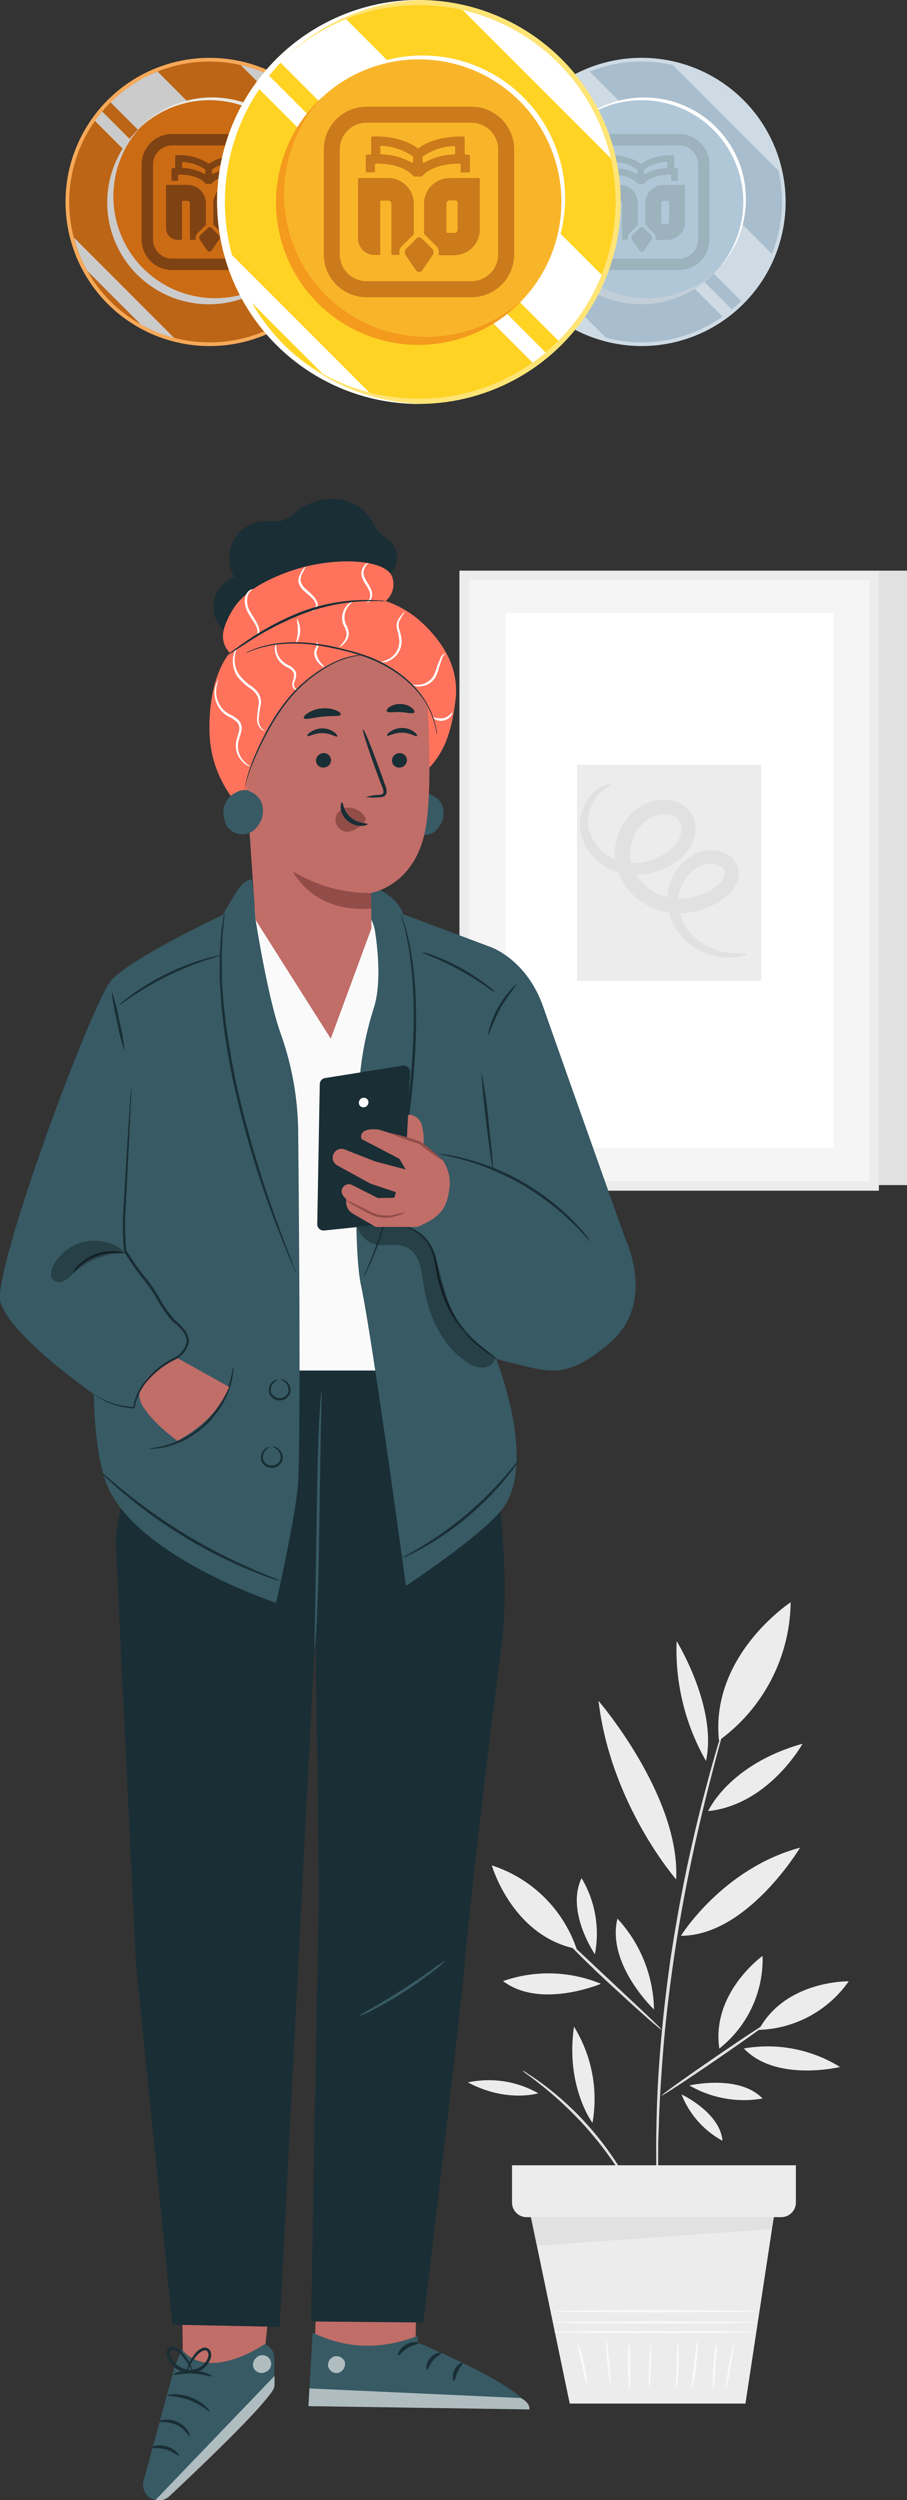 <svg xmlns="http://www.w3.org/2000/svg" viewBox="0 0 208.39 574.03"><rect x="0" y="0" width="208.39" height="574.03" fill="#333333" stroke="none"/><defs><style>.cls-1{isolation:isolate;}.cls-2{fill:#ececec;}.cls-3{fill:#e1e1e1;}.cls-4{fill:#fafafa;}.cls-5{fill:#f5f5f5;}.cls-17,.cls-6{fill:#fff;}.cls-7{fill:#c16d68;}.cls-8{fill:#375a64;}.cls-9{opacity:0.6;}.cls-10{fill:#1a2e35;}.cls-11{opacity:0.3;}.cls-12{fill:#924d49;}.cls-13{fill:#ff735d;}.cls-14,.cls-16{fill:#cedbe5;}.cls-15{fill:#a8bdcd;}.cls-16,.cls-17,.cls-24,.cls-25{mix-blend-mode:soft-light;}.cls-18{fill:#b0c7d8;}.cls-19{fill:#c2ced8;}.cls-19,.cls-20,.cls-27{mix-blend-mode:multiply;}.cls-21{fill:#9cb2bc;}.cls-22{fill:#f6a959;}.cls-23{fill:#bd6516;}.cls-24,.cls-27{fill:#cccbcb;}.cls-25{fill:#e9e8e3;}.cls-26{fill:#cb6b14;}.cls-28{fill:#7f4213;}.cls-29{fill:#ffe476;}.cls-30{fill:#ffd324;}.cls-31{fill:#f9b52a;}.cls-32{fill:#f49a1d;}.cls-33{fill:#cb7b1b;}</style></defs><g class="cls-1"><g id="Capa_2" data-name="Capa 2"><g id="Capa_1-2" data-name="Capa 1"><path class="cls-2" d="M150.26,461.37a31.53,31.53,0,0,0-8.4-20.86C139.32,451,150.26,461.37,150.26,461.37Z"/><path class="cls-2" d="M138.07,455.47a31.6,31.6,0,0,0-22.49-.62C124.17,461.35,138.07,455.47,138.07,455.47Z"/><path class="cls-2" d="M136.68,448.68a24.89,24.89,0,0,0-3.06-17.47C129.94,438.88,136.68,448.68,136.68,448.68Z"/><path class="cls-2" d="M183.83,424.21C166,429,156.45,444.45,156.45,444.45,171.68,444.46,183.83,424.21,183.83,424.21Z"/><path class="cls-2" d="M155.36,431.51c.93-19.21-17.85-41-17.85-41,2.84,23.86,17.85,41,17.85,41"/><path class="cls-2" d="M155.46,376.79a51.41,51.41,0,0,0,6.75,27.52C164.86,392,155.46,376.79,155.46,376.79Z"/><path class="cls-2" d="M162.7,415.83c14-1.51,21.69-15.48,21.69-15.48C167.4,405.11,162.7,415.83,162.7,415.83Z"/><path class="cls-2" d="M193,474.57a31.57,31.57,0,0,0-22.09-4.25C178.33,478.12,193,474.57,193,474.57Z"/><path class="cls-2" d="M156.59,480.87A20.69,20.69,0,0,0,166,491.51C165.43,485,156.59,480.87,156.59,480.87Z"/><path class="cls-2" d="M158.4,478.81a24.94,24.94,0,0,0,16.8,3C169.79,476.17,158.4,478.81,158.4,478.81Z"/><path class="cls-3" d="M151.22,504.67a1.11,1.11,0,0,0,0-.29c0-.22,0-.5,0-.83,0-.79,0-1.87,0-3.22s0-3.11,0-5.1,0-4.24.14-6.74c.12-5,.48-10.93,1-17.52s1.37-13.8,2.47-21.34c2.22-15.09,5.25-28.57,7.69-38.26,1.23-4.85,2.26-8.76,3-11.45.35-1.31.63-2.35.84-3.11.08-.32.15-.59.2-.81a1.17,1.17,0,0,0,0-.28s0,.08-.11.26-.16.48-.26.8c-.24.75-.56,1.78-1,3.07-.83,2.68-1.93,6.57-3.21,11.41a356.8,356.8,0,0,0-7.89,38.28c-1.1,7.56-1.88,14.79-2.42,21.39s-.79,12.55-.85,17.55c-.08,2.5-.06,4.77-.05,6.75s0,3.7.07,5.1.09,2.43.12,3.22l0,.84A.82.82,0,0,0,151.22,504.67Z"/><path class="cls-3" d="M177,464c-.1-.14-5.78,3.58-12.68,8.31S151.9,481,152,481.14s5.78-3.57,12.69-8.31S177.1,464.14,177,464Z"/><path class="cls-3" d="M152,466.05a5.18,5.18,0,0,0-.87-1l-2.53-2.43-8.44-7.92-8.44-7.92c-1-.93-1.86-1.73-2.56-2.4a5,5,0,0,0-1-.82,5.38,5.38,0,0,0,.81,1c.56.62,1.39,1.48,2.43,2.54,2.07,2.12,5,5,8.32,8.06s6.35,5.83,8.57,7.79c1.12,1,2,1.76,2.67,2.29A6.13,6.13,0,0,0,152,466.05Z"/><path class="cls-2" d="M195,454.9s-14.52-.28-20.66,11.15A26.18,26.18,0,0,0,195,454.9Z"/><path class="cls-2" d="M175.21,449.07s-11.82,8.43-9.94,21.27A26.15,26.15,0,0,0,175.21,449.07Z"/><path class="cls-2" d="M113,428.29s4.66,16.25,19.48,19.17A30.45,30.45,0,0,0,113,428.29Z"/><path class="cls-2" d="M181.66,367.88S163.14,380,165.19,399.61A39.83,39.83,0,0,0,181.66,367.88Z"/><path class="cls-3" d="M120,475.34a7.43,7.43,0,0,0,1.21,1c.8.58,1.94,1.44,3.32,2.54a83.32,83.32,0,0,1,10,9.42,84.07,84.07,0,0,1,8.29,11c.95,1.49,1.68,2.72,2.17,3.58a7.64,7.64,0,0,0,.83,1.3,7.25,7.25,0,0,0-.61-1.42c-.43-.89-1.11-2.16-2-3.69a70.65,70.65,0,0,0-18.43-20.53c-1.42-1.05-2.61-1.87-3.46-2.39A7.8,7.8,0,0,0,120,475.34Z"/><path class="cls-2" d="M136.13,487.41a31.61,31.61,0,0,0-4.25-22.09C129.89,479.1,136.13,487.41,136.13,487.41Z"/><path class="cls-2" d="M123.67,480.61a23,23,0,0,0-16.17-2.5C116.44,482.85,123.67,480.61,123.67,480.61Z"/><polygon class="cls-2" points="178.22 506.18 171.27 551.85 130.9 551.85 121.53 506.84 178.22 506.18"/><path class="cls-4" d="M127.18,535.45c0,.13,10.34.24,23.1.24s23.11-.11,23.11-.24-10.35-.24-23.11-.24S127.18,535.32,127.18,535.45Z"/><path class="cls-4" d="M127,533.2c0,.13,10.42.24,23.26.24s23.26-.11,23.26-.24-10.41-.23-23.26-.23S127,533.07,127,533.2Z"/><path class="cls-4" d="M127.1,530.67c0,.13,10.42.23,23.26.23s23.26-.1,23.26-.23-10.41-.24-23.26-.24S127.1,530.54,127.1,530.67Z"/><path class="cls-4" d="M166.64,549.24a72.55,72.55,0,0,0,2-11.58,72.55,72.55,0,0,0-2,11.58Z"/><path class="cls-4" d="M163.89,548.76a45.21,45.21,0,0,0,.5-5.61,42.43,42.43,0,0,0,.26-5.63,28,28,0,0,0-.73,5.6A26.44,26.44,0,0,0,163.89,548.76Z"/><path class="cls-4" d="M158.89,548.76a29.38,29.38,0,0,0,1.05-5.76,28.29,28.29,0,0,0,.3-5.84,51.41,51.41,0,0,0-.77,5.79A46.48,46.48,0,0,0,158.89,548.76Z"/><path class="cls-4" d="M155.37,549a46.62,46.62,0,0,0,.38-11.72,50.48,50.48,0,0,0-.29,5.86A49.92,49.92,0,0,0,155.37,549Z"/><path class="cls-4" d="M149.15,548.76a64.47,64.47,0,0,0,.38-11.11,64.38,64.38,0,0,0-.38,11.11Z"/><path class="cls-4" d="M144.61,549a35.86,35.86,0,0,0,.19-5.74,33.94,33.94,0,0,0-.29-5.74,36,36,0,0,0-.19,5.74A35.24,35.24,0,0,0,144.61,549Z"/><path class="cls-4" d="M140.35,548.39a78,78,0,0,0-1.16-11.95,74.8,74.8,0,0,0,1.16,11.95Z"/><path class="cls-4" d="M134.86,547.79a21.08,21.08,0,0,0-.68-5.1,20,20,0,0,0-1.51-4.92,50.81,50.81,0,0,0,1,5A44.19,44.19,0,0,0,134.86,547.79Z"/><path class="cls-2" d="M182.86,497.14v8.54a3.37,3.37,0,0,1-3.37,3.37H121a3.36,3.36,0,0,1-3.36-3.37v-8.54Z"/><polygon class="cls-3" points="177.79 509.05 177.3 511.77 123.36 515.61 121.99 509.05 177.79 509.05"/><rect class="cls-3" x="201.83" y="131.02" width="6.56" height="141.07"/><rect class="cls-5" x="106.65" y="132.11" width="94.18" height="140.17" rx="0.09"/><path class="cls-2" d="M201.83,273.38H105.66a.1.1,0,0,1-.1-.1V131.12a.1.1,0,0,1,.1-.1h96.17a.1.1,0,0,1,.1.1V273.28A.1.1,0,0,1,201.83,273.38Zm-94-2.18h91.81a.1.1,0,0,0,.09-.1V133.3a.1.1,0,0,0-.09-.1H107.84a.1.1,0,0,0-.09.1V271.1A.1.1,0,0,0,107.84,271.2Z"/><rect class="cls-6" x="116.14" y="140.76" width="75.38" height="122.79" rx="0.09"/><rect class="cls-2" x="132.58" y="175.57" width="42.32" height="49.61" rx="0.06"/><path class="cls-3" d="M171.56,219.11c.05.16-2,1.07-6,.6a14.51,14.51,0,0,1-6.76-2.7,13.73,13.73,0,0,1-5.25-8.25,11.86,11.86,0,0,1,4-11.28,10.47,10.47,0,0,1,3-1.79,8.2,8.2,0,0,1,3.81-.44,6.73,6.73,0,0,1,3.81,1.67,5,5,0,0,1,1.5,4.43,7.26,7.26,0,0,1-2.09,3.81,13.88,13.88,0,0,1-3.19,2.35,17.61,17.61,0,0,1-7.61,2.17,15.1,15.1,0,0,1-8.1-1.85,14.71,14.71,0,0,1-6-6.18,12.64,12.64,0,0,1-1.07-8.66,12.92,12.92,0,0,1,4.56-7.14,11.34,11.34,0,0,1,3.83-1.93,9.51,9.51,0,0,1,4.31-.13,7.09,7.09,0,0,1,3.91,2.2,6.47,6.47,0,0,1,1.53,4.18,7.89,7.89,0,0,1-1,4,10.45,10.45,0,0,1-2.41,2.9,16.33,16.33,0,0,1-6,3.19,15.27,15.27,0,0,1-6.3.49,12.87,12.87,0,0,1-5.49-2.11,11.87,11.87,0,0,1-5.25-8.3,10.07,10.07,0,0,1,1.94-7.12,8.44,8.44,0,0,1,3.6-2.87c1-.38,1.55-.36,1.57-.27s-.44.35-1.24.89a9.24,9.24,0,0,0-2.8,3,8.87,8.87,0,0,0-1.14,6.08,10,10,0,0,0,4.66,6.53,11.5,11.5,0,0,0,9.62.92,13.65,13.65,0,0,0,4.81-2.72,6,6,0,0,0,2.25-4.51,3.24,3.24,0,0,0-2.9-3.2,6.07,6.07,0,0,0-2.77.13,7.87,7.87,0,0,0-2.61,1.36,9.56,9.56,0,0,0-3.29,5.25,9.17,9.17,0,0,0,.81,6.29,11.28,11.28,0,0,0,4.55,4.73,11.8,11.8,0,0,0,6.27,1.46,14.34,14.34,0,0,0,6.16-1.68,10.69,10.69,0,0,0,2.46-1.74,4.09,4.09,0,0,0,1.24-2,1.77,1.77,0,0,0-.5-1.64,3.66,3.66,0,0,0-2-.89,5.09,5.09,0,0,0-2.4.2,7.6,7.6,0,0,0-2.23,1.23,9.21,9.21,0,0,0-2.92,4,9.33,9.33,0,0,0-.49,4.62,11.9,11.9,0,0,0,4,7.14,14.19,14.19,0,0,0,5.8,2.89C169.38,219.22,171.53,218.8,171.56,219.11Z"/><polygon class="cls-7" points="72.34 537.24 72.86 524.09 95.78 523.22 95.43 539.32 87.09 544.35 72.34 537.24"/><path class="cls-8" d="M95.93,536.32v1.51s25.45,10.51,25.67,15.36l-50.72-.75.94-16.87C79.3,539.17,87.18,539.68,95.93,536.32Z"/><g class="cls-9"><path class="cls-6" d="M76.86,541a2.07,2.07,0,0,0-1.46,2.35,2,2,0,0,0,2.31,1.47,2.19,2.19,0,0,0,1.54-2.49,2.09,2.09,0,0,0-2.58-1.27"/></g><g class="cls-9"><path class="cls-6" d="M70.87,552.44l.22-4.06,48.54,2.2s2.24,1,2,2.61Z"/></g><path class="cls-10" d="M96.09,538c0,.24-1.25.34-2.48,1.12s-1.89,1.81-2.12,1.7.16-1.52,1.67-2.44S96.15,537.75,96.09,538Z"/><path class="cls-10" d="M101.38,540.25c.06.25-1,.65-1.88,1.69s-1.12,2.14-1.36,2.12-.39-1.42.7-2.68S101.38,540,101.38,540.25Z"/><path class="cls-10" d="M104.31,546.67c-.23.05-.55-1.2.1-2.54s1.83-1.87,1.93-1.67-.63.93-1.15,2S104.56,546.65,104.31,546.67Z"/><polygon class="cls-7" points="41.69 507.88 42.05 547.24 60.19 545.93 64.18 507.58 41.69 507.88"/><path class="cls-8" d="M60.81,538.2s-12.75,8.86-19,1.23l-1.61,3.71L33,569.54a3.51,3.51,0,0,0,2.05,4.23,3.55,3.55,0,0,0,3.72-.7c5.24-4.87,24.44-22.92,24.25-25.36L63,541.23a3.31,3.31,0,0,0-2.16-3Z"/><g class="cls-9"><path class="cls-6" d="M35.72,574l27.35-28.49v1.41c.14,1.54-.54,2.14-1.29,3.13-2.21,2.92-8.33,9.44-22.86,23.08a3.56,3.56,0,0,1-3.19.87Z"/></g><g class="cls-9"><path class="cls-6" d="M59,541.25a2,2,0,0,0-.58,2.7,2.06,2.06,0,0,0,2.74.59,2,2,0,1,0-2.32-3.17"/></g><path class="cls-10" d="M43.59,559.37c-.19.09-1-1.66-3-2.6s-3.91-.54-4-.75.41-.34,1.21-.45a5.59,5.59,0,0,1,3.07.54,5.41,5.41,0,0,1,2.3,2C43.62,558.85,43.68,559.34,43.59,559.37Z"/><path class="cls-10" d="M41.14,563.84c-.17.14-1.26-.94-3-1.44s-3.29-.22-3.35-.43,1.56-.88,3.57-.27S41.32,563.75,41.14,563.84Z"/><path class="cls-10" d="M48.15,553.65c-.16.15-1.84-1.53-4.53-2.54s-5.08-.94-5.08-1.16,2.49-.64,5.36.48S48.32,553.55,48.15,553.65Z"/><path class="cls-10" d="M48.74,545.61c-.09.2-2-.57-4.45-.66s-4.42.48-4.49.27,1.88-1.13,4.52-1S48.85,545.46,48.74,545.61Z"/><path class="cls-10" d="M42.89,544.88a2.6,2.6,0,0,1,.19-1.25,8.57,8.57,0,0,1,1.63-3.08,4,4,0,0,1,2-1.52,1.45,1.45,0,0,1,1.51.58,2.17,2.17,0,0,1,.25,1.58,4.94,4.94,0,0,1-5.12,3.63,5.7,5.7,0,0,1-5-3.89,1.9,1.9,0,0,1,.21-1.61,1.41,1.41,0,0,1,1.56-.44,4.88,4.88,0,0,1,2,1.52,9.77,9.77,0,0,1,1.82,3,2.76,2.76,0,0,1,.3,1.23,15.06,15.06,0,0,0-2.51-3.85A4.64,4.64,0,0,0,40,539.46a.76.76,0,0,0-.85.24,1.32,1.32,0,0,0-.08,1.07,5.12,5.12,0,0,0,4.39,3.32,4.3,4.3,0,0,0,4.39-3,1.58,1.58,0,0,0-.13-1.11.77.77,0,0,0-.83-.33,3.62,3.62,0,0,0-1.74,1.26A12.65,12.65,0,0,0,42.89,544.88Z"/><path class="cls-10" d="M102,307.26l.4,4.33,10.58,19s4.74,28.53,2.23,47.54c-3.12,23.58-7.14,57.72-8.56,74.06-.84,9.67-9.38,81.05-9.38,81.05L71.47,533s1.36-77.65,1.7-92.25c.26-11.45-.66-60.82-.66-60.82l-1.1-65.56,32.5-8.18"/><path class="cls-10" d="M64.25,534.24l8.18-159,4.83-61.34-36.47-9.65-1.31,7.58s-13.32,32.86-12.87,42.51c1.26,27,4.62,96.33,4.62,96.33l8.38,83.07Z"/><path class="cls-8" d="M73.87,319.28a2.16,2.16,0,0,0-.1.6l-.15,1.73c-.12,1.51-.25,3.69-.36,6.39-.24,5.39-.4,12.84-.52,21.07s-.25,15.59-.33,21.07c-.06,2.62-.12,4.78-.15,6.39,0,.69,0,1.26,0,1.73a2.4,2.4,0,0,0,0,.61s.06-.2.1-.6.09-1,.16-1.73c.11-1.5.24-3.69.35-6.38.24-5.39.4-12.85.52-21.08s.25-15.58.33-21.07c.07-2.62.12-4.78.16-6.38,0-.7,0-1.27,0-1.74A2.4,2.4,0,0,0,73.87,319.28Z"/><path class="cls-8" d="M32.2,334.13a3,3,0,0,0,1,.38,10.52,10.52,0,0,0,1.18.3,12.11,12.11,0,0,0,1.58.26,19.63,19.63,0,0,0,4.19.08,24,24,0,0,0,5-1,23.76,23.76,0,0,0,4.64-2.2,19.86,19.86,0,0,0,3.3-2.58,13,13,0,0,0,1.11-1.17,7.28,7.28,0,0,0,.75-.94c.39-.54.59-.85.55-.88s-1,1.11-2.71,2.66a23.16,23.16,0,0,1-3.31,2.41,25.79,25.79,0,0,1-4.54,2.09,25.24,25.24,0,0,1-4.88,1.06,22.64,22.64,0,0,1-4.08.06C33.64,334.44,32.23,334,32.2,334.13Z"/><path class="cls-8" d="M98.84,321.85A7,7,0,0,0,100,324.2a19.2,19.2,0,0,0,4.29,4.65,19,19,0,0,0,5.57,3,7.41,7.41,0,0,0,2.56.55c.08-.2-3.9-1.05-7.73-4.07S99,321.73,98.84,321.85Z"/><path class="cls-8" d="M82.42,462.92a15.75,15.75,0,0,0,3.19-1.42c1.92-1,4.52-2.43,7.29-4.21s5.17-3.54,6.86-4.88a16.23,16.23,0,0,0,2.62-2.31,22.78,22.78,0,0,0-2.89,1.95c-1.75,1.24-4.18,2.93-6.94,4.7s-5.3,3.28-7.16,4.35A22.77,22.77,0,0,0,82.42,462.92Z"/><polygon class="cls-4" points="54.82 208.92 83.95 206.64 95.2 214.75 88.16 281.8 97.48 314.67 45.34 314.67 38.63 254.24 54.82 208.92"/><path class="cls-8" d="M21.56,320.1C14.08,314.84,1.29,304.54.08,298.72c-1.59-7.65,21-68.54,25.5-73.64s25.54-15,25.54-15l1.18-1.91c1.27-2.07,3.18-6.25,5.62-6.25l.34,2.91.45,6.34c.56,3.28,3,18.38,5.8,26.2a69,69,0,0,1,4,22.4c.23,23.62.62,75.11-.12,82C67.4,350.69,63.43,368,63.43,368h0S32,357.65,24.77,341.38c-3.17-7.09-3.21-21.28-3.21-21.28"/><path class="cls-8" d="M143.82,284.81s-14.54-40.85-19-53.62c-3.94-11.21-12.37-13.86-12.37-13.86l-19.85-7.45c-.8-3-4.58-5.61-7.5-6.43l-1.88-.83L81,205.47s4.51,4.1,5.15,8.24c.36,2.33,1.7,11.61-.26,17.71a73.42,73.42,0,0,0-3.46,19.5c-.58,13.65-1.21,36.27.53,44.3,2.55,11.79,10.31,68.9,10.31,68.9s17.83-11.82,22.25-17.8c5.28-7.14,3.47-20.69-1.54-34.45-.48-1.31.24,1.34,0,0a8.71,8.71,0,0,0,1.55.55c10.45,2.4,14,4.92,24.6-4.13S143.82,284.81,143.82,284.81Z"/><path class="cls-10" d="M51,219.23c0,.09-1.42.47-3.69,1.22A70,70,0,0,0,38.67,224a72.27,72.27,0,0,0-8.1,4.64c-2,1.33-3.19,2.22-3.24,2.15s.25-.28.76-.72,1.28-1,2.25-1.75a55.49,55.49,0,0,1,16.87-8.2c1.16-.33,2.11-.57,2.77-.7A3.79,3.79,0,0,1,51,219.23Z"/><path class="cls-10" d="M113.85,227.94a19.78,19.78,0,0,1-2.37-1.57,65.57,65.57,0,0,0-5.81-3.59,66.41,66.41,0,0,0-6.14-3,18.47,18.47,0,0,1-2.6-1.16,11.29,11.29,0,0,1,2.74.79,45.68,45.68,0,0,1,12,6.61A11.83,11.83,0,0,1,113.85,227.94Z"/><path class="cls-10" d="M53.57,313.82a5.28,5.28,0,0,1,0,1.15,7.53,7.53,0,0,1-.18,1.34,13.11,13.11,0,0,1-.41,1.75,16.61,16.61,0,0,1-.73,2.06,21.22,21.22,0,0,1-1.11,2.25,23.74,23.74,0,0,1-3.52,4.53A23.45,23.45,0,0,1,43,330.32a19.79,19.79,0,0,1-2.27,1.06,16.18,16.18,0,0,1-2.07.69,13,13,0,0,1-1.76.37,8.41,8.41,0,0,1-1.35.16,4.25,4.25,0,0,1-1.15,0c0-.12,1.64-.15,4.15-.91a14.16,14.16,0,0,0,2-.74,20.21,20.21,0,0,0,2.2-1.08,23.94,23.94,0,0,0,4.47-3.37,24.71,24.71,0,0,0,3.47-4.39,20.57,20.57,0,0,0,1.12-2.18,14.43,14.43,0,0,0,.78-2C53.37,315.46,53.44,313.8,53.57,313.82Z"/><path class="cls-10" d="M28.62,241.3a44,44,0,0,1-1.76-6.89,46.14,46.14,0,0,1-1.22-7,45.38,45.38,0,0,1,1.76,6.89A46.14,46.14,0,0,1,28.62,241.3Z"/><path class="cls-10" d="M118.85,225.89a61.58,61.58,0,0,0-3.91,5.64,61.09,61.09,0,0,0-2.76,6.29,5.63,5.63,0,0,1,.37-2,21.39,21.39,0,0,1,1.9-4.55,21.79,21.79,0,0,1,2.88-4A5.79,5.79,0,0,1,118.85,225.89Z"/><path class="cls-10" d="M135.63,285.07a9.75,9.75,0,0,1-1.12-1.17c-.34-.39-.76-.86-1.28-1.38s-1.08-1.15-1.76-1.78a61.48,61.48,0,0,0-4.9-4.26A63.23,63.23,0,0,0,120,272a64,64,0,0,0-7.14-3.5,59,59,0,0,0-6.13-2.12c-.89-.28-1.71-.46-2.42-.64s-1.33-.32-1.84-.43a8.64,8.64,0,0,1-1.57-.39,9,9,0,0,1,1.61.18c.52.07,1.15.17,1.87.33s1.55.31,2.45.57a53.16,53.16,0,0,1,6.22,2,54.64,54.64,0,0,1,13.85,8,52,52,0,0,1,4.86,4.39c.67.65,1.21,1.29,1.71,1.84s.9,1,1.22,1.45A8.58,8.58,0,0,1,135.63,285.07Z"/><path class="cls-10" d="M110.67,246.36a110.18,110.18,0,0,1,1.57,11c.71,6.07,1.16,11,1,11s-.85-4.89-1.57-10.95S110.52,246.38,110.67,246.36Z"/><path class="cls-10" d="M114.2,312a8.14,8.14,0,0,1-1.34-.78,37.31,37.31,0,0,1-3.37-2.53,25.94,25.94,0,0,1-4.27-4.58,26.8,26.8,0,0,1-3.52-6.81c-.46-1.29-.84-2.56-1.15-3.81s-.45-2.49-.68-3.62a10.6,10.6,0,0,0-2.47-5.49A11,11,0,0,0,94.06,282a9.51,9.51,0,0,1-1.4-.64,7.64,7.64,0,0,1,1.48.44,10.55,10.55,0,0,1,3.55,2.31,10.84,10.84,0,0,1,2.68,5.65c.25,1.16.42,2.38.71,3.6s.69,2.49,1.14,3.75a26.56,26.56,0,0,0,7.53,11.29c1.31,1.18,2.46,2,3.24,2.64A9.51,9.51,0,0,1,114.2,312Z"/><path class="cls-7" d="M40.6,311.71s-11.6,5-7.82,11.11c2.6,4.22,8,8,8,8,5.42-3.11,9.24-6.37,11.88-12.38Z"/><path class="cls-10" d="M21.56,320.1c0-.05.75.52,2.26,1.24a18.77,18.77,0,0,0,6.94,1.7l-.18.14a13.16,13.16,0,0,1,3-6.44,20.4,20.4,0,0,1,6.91-5.25h0a5.45,5.45,0,0,0,1.69-1.72,3.71,3.71,0,0,0,.69-2.32,5,5,0,0,0-1.26-2.25,13.45,13.45,0,0,0-2.05-1.86l0,0,0,0a28.89,28.89,0,0,1-3-4.18,40.54,40.54,0,0,0-2.84-4.47c-.46-.61-.94-1.18-1.43-1.78s-.93-1.22-1.36-1.84c-.86-1.24-1.66-2.48-2.45-3.71l0-.05v-.07a72.18,72.18,0,0,1-.24-7.85c.15-2.5.29-4.91.43-7.18.27-4.54.52-8.59.73-12s.4-6,.52-7.94c.07-.89.13-1.6.17-2.13a3.58,3.58,0,0,1,.09-.74,3.83,3.83,0,0,1,0,.74c0,.54,0,1.25-.07,2.14-.09,1.91-.21,4.61-.37,7.95s-.38,7.44-.61,12c-.12,2.28-.24,4.68-.38,7.19a71.17,71.17,0,0,0,.27,7.77l0-.12c.77,1.22,1.58,2.46,2.43,3.68.43.62.87,1.23,1.34,1.81s1,1.18,1.45,1.8a37.92,37.92,0,0,1,2.86,4.52,30.41,30.41,0,0,0,3,4.11l0,0A13.27,13.27,0,0,1,42,304.86a5.54,5.54,0,0,1,1.38,2.51,2.91,2.91,0,0,1-.18,1.45,6.67,6.67,0,0,1-.6,1.23,5.82,5.82,0,0,1-1.88,1.88h0A20.24,20.24,0,0,0,33.92,317a13,13,0,0,0-3,6.22l0,.16h-.14a18.29,18.29,0,0,1-7-1.87,12.18,12.18,0,0,1-1.66-1A3.93,3.93,0,0,1,21.56,320.1Z"/><path class="cls-10" d="M28.59,287.77a18,18,0,0,1-1.95-.09,12.17,12.17,0,0,0-8.47,3.21c-.88.8-1.32,1.41-1.4,1.36a4.39,4.39,0,0,1,1.12-1.64,10.83,10.83,0,0,1,8.77-3.32A4.38,4.38,0,0,1,28.59,287.77Z"/><path class="cls-10" d="M62.08,332.22a2.94,2.94,0,0,0-1.4,1.26,2.31,2.31,0,0,0-.1,1.92,2.14,2.14,0,0,0,3.8-.17,2.31,2.31,0,0,0-.28-1.9,3,3,0,0,0-1.51-1.14.84.84,0,0,1,.57,0,2.38,2.38,0,0,1,1.26.91,2.61,2.61,0,0,1,.44,2.28,2.61,2.61,0,0,1-4.75.22,2.64,2.64,0,0,1,.23-2.32,2.41,2.41,0,0,1,1.18-1C61.87,332.16,62.08,332.19,62.08,332.22Z"/><path class="cls-10" d="M63.89,316.78A2.94,2.94,0,0,0,62.5,318a2.31,2.31,0,0,0-.11,1.92,2.14,2.14,0,0,0,3.8-.17,2.28,2.28,0,0,0-.28-1.9,3,3,0,0,0-1.5-1.14s.2-.08.56,0a2.4,2.4,0,0,1,1.27.9,2.66,2.66,0,0,1,.44,2.29,2.62,2.62,0,0,1-4.76.21,2.66,2.66,0,0,1,.23-2.31,2.41,2.41,0,0,1,1.18-1C63.68,316.72,63.89,316.75,63.89,316.78Z"/><g class="cls-11"><path d="M27.69,286.71l.45.26a10.72,10.72,0,0,0-15.92,3.66c-.53,1-.84,2.41,0,3.23a2.23,2.23,0,0,0,2.49.22,8.4,8.4,0,0,0,2.06-1.66,17.76,17.76,0,0,1,11.89-4.78"/></g><g class="cls-11"><path d="M82,281.13c.14,2.26,2.86,4.69,5.13,4.74s4.71-.43,6.67.72c2.62,1.52,3,5,3.46,8,1,7,4,14.07,9.8,18a6.78,6.78,0,0,0,3.75,1.4,3.09,3.09,0,0,0,3.06-2.18,61.76,61.76,0,0,0-4.86-3.82c-3.84-2.51-5.55-7.38-6.85-11.77-.93-3.12-1.53-6.45-3-9.35-2.86-5.69-7.08-6.39-17.18-5.81"/></g><path class="cls-10" d="M83.55,293.17a5,5,0,0,1,.3-.81c.25-.58.57-1.34,1-2.29s.86-2.24,1.4-3.67,1.06-3.09,1.64-4.93a172.18,172.18,0,0,0,6-29.46c1.33-11.68,1.5-22.39.6-30-.24-1.91-.39-3.64-.73-5.14s-.47-2.81-.81-3.83l-.67-2.39a5.06,5.06,0,0,1-.19-.85,4,4,0,0,1,.31.81c.2.6.46,1.38.78,2.37a38.34,38.34,0,0,1,.92,3.83c.37,1.49.55,3.24.82,5.15,1,7.69.92,18.44-.41,30.16a161,161,0,0,1-6.21,29.52c-.61,1.84-1.14,3.51-1.73,4.92s-1,2.68-1.51,3.65-.8,1.67-1.08,2.24A4.25,4.25,0,0,1,83.55,293.17Z"/><path class="cls-7" d="M98.56,268.33A17.65,17.65,0,0,1,97.33,262a11.61,11.61,0,0,0-.48-3.9c-.44-1.24-1.83-2.39-3.11-2.09l-.46,9.65Z"/><path class="cls-10" d="M94.21,246.14l-1.58,33.27a1.43,1.43,0,0,1-1.29,1.36l-16.86,1.75a1.44,1.44,0,0,1-1.59-1.45l.58-32.16a1.43,1.43,0,0,1,1.2-1.39l17.87-2.86A1.44,1.44,0,0,1,94.21,246.14Z"/><path class="cls-4" d="M82.49,252.91a1.11,1.11,0,0,1,1.22-.86,1.07,1.07,0,0,1,.92.75A1.23,1.23,0,0,1,84.2,254a1.15,1.15,0,0,1-1.28.08A1.05,1.05,0,0,1,82.49,252.91Z"/><path class="cls-7" d="M86.86,259.33c.39,0,9.68,3.11,9.68,3.11l5.22,4a9.27,9.27,0,0,1,1.42,6.95c-.64,4.47-2.54,6.31-7.28,8.31H86.34L81,278.6a3,3,0,0,1-1.44-3l0-.21-.67-.81a1.61,1.61,0,0,1-.2-1.8h0a1.63,1.63,0,0,1,2.2-.71l5.94,3L90.6,275l.36-1.29-5.8-1.93-7.66-4.2a2,2,0,0,1-.76-2.83h0a2,2,0,0,1,2.48-.83l6.92,2.72,7.07,1.87-1.45-2.46-8.69-4.53S82,258.88,86.86,259.33Z"/><path class="cls-12" d="M101.76,266.45a40.65,40.65,0,0,1-5.39-3.79l.08,0-.35-.11a43.78,43.78,0,0,1-6.54-2.43,42.71,42.71,0,0,1,6.71,1.9l.35.11,0,0,0,0A39.76,39.76,0,0,1,101.76,266.45Z"/><path class="cls-12" d="M93.12,278.4a6.35,6.35,0,0,1-2,.77,7.93,7.93,0,0,1-5.12,0,19.43,19.43,0,0,1-2.54-1.23l-2-1.11a8.57,8.57,0,0,1-1.77-1.15,7.65,7.65,0,0,1,2,.8l2,1a23,23,0,0,0,2.49,1.17,8.49,8.49,0,0,0,4.84.15A10.24,10.24,0,0,1,93.12,278.4Z"/><path class="cls-10" d="M68.05,292.25a4.78,4.78,0,0,1-.39-.78l-1-2.27c-.85-2-2-4.88-3.41-8.5a231.46,231.46,0,0,1-8.88-28.88,162.52,162.52,0,0,1-3-16.37c-.27-2.55-.59-5-.68-7.24-.07-1.13-.13-2.23-.2-3.29s0-2.07,0-3c-.06-1.93.06-3.68.16-5.22,0-.76.1-1.48.14-2.14s.16-1.25.24-1.78l.36-2.47a4.65,4.65,0,0,1,.17-.85,5.16,5.16,0,0,1,0,.87c-.06.63-.14,1.45-.24,2.47-.06.55-.12,1.14-.19,1.79s0,1.37-.08,2.13c-.07,1.53-.16,3.27-.07,5.2,0,1,0,2,0,3s.15,2.15.23,3.28c.11,2.26.46,4.66.74,7.2.72,5,1.65,10.58,3,16.3a259.42,259.42,0,0,0,8.69,28.86c1.31,3.64,2.44,6.55,3.22,8.56.37,1,.67,1.74.9,2.32A4.27,4.27,0,0,1,68.05,292.25Z"/><path class="cls-10" d="M119.29,335.19a6.64,6.64,0,0,1-.74,1.18c-.51.74-1.29,1.77-2.3,3a68.85,68.85,0,0,1-8.8,8.9,68.16,68.16,0,0,1-10.29,7.13c-1.4.78-2.55,1.38-3.37,1.74a5.69,5.69,0,0,1-1.29.53,5.81,5.81,0,0,1,1.18-.74c.78-.43,1.9-1.08,3.26-1.91a81.29,81.29,0,0,0,10.11-7.23,82,82,0,0,0,8.86-8.71c1-1.2,1.88-2.18,2.44-2.88A5.35,5.35,0,0,1,119.29,335.19Z"/><path class="cls-10" d="M64.35,363a11.5,11.5,0,0,1-1.84-.55c-1.17-.39-2.85-1-4.89-1.85a110.68,110.68,0,0,1-29.4-17.9c-1.68-1.43-3-2.63-3.89-3.5A10.88,10.88,0,0,1,23,337.78a11.5,11.5,0,0,1,1.49,1.2c.93.81,2.3,2,4,3.34a126.8,126.8,0,0,0,29.29,17.83c2,.89,3.66,1.57,4.8,2A11.09,11.09,0,0,1,64.35,363Z"/><path class="cls-10" d="M88.71,132.4a5.17,5.17,0,0,0,1-8.1c-.86-.86-2-1.41-2.83-2.33a16.63,16.63,0,0,1-1.57-2.6,10.41,10.41,0,0,0-8.09-4.83,13.42,13.42,0,0,0-9.11,2.9,10.3,10.3,0,0,1-3.25,2.1,14.15,14.15,0,0,1-3.74.09,8.53,8.53,0,0,0-7.29,12.86,7.34,7.34,0,0,0,2.68,14.22,15.78,15.78,0,0,0,6-1.82,111.93,111.93,0,0,1,24.49-7.66"/><path class="cls-13" d="M54.84,185a26.25,26.25,0,0,1-6.7-16.63c-.19-6.1.83-13.71,4.64-18.49-2.62-2.87-1.51-6,.4-9.41s5.27-5.7,8.77-7.39a41.7,41.7,0,0,1,16.7-4.17c4.71-.17,11,.66,11.6,4.06A5,5,0,0,1,88.59,138a23.29,23.29,0,0,1,8.73,5.3c5.85,5.67,8.12,11.38,7.3,17.73s-2.22,11.29-6.05,15.3"/><path class="cls-8" d="M94.76,183.83a5.91,5.91,0,0,1,2.38-1.44l-.17,0a2.73,2.73,0,0,1,.5-.06,2.28,2.28,0,0,1,1.81.3h0a4.28,4.28,0,0,1,2.27,2.14,5.1,5.1,0,0,1-.81,5.22,3.9,3.9,0,0,1-7.09-1.63A4.83,4.83,0,0,1,94.76,183.83Z"/><path class="cls-7" d="M58.71,211.2,55,156.76a4.75,4.75,0,0,1,4.3-4.77l25.27-6.06c8.08-.75,13.32,9.25,13.73,17.35.46,9,.66,20-.48,26.71-2.31,13.47-12.56,15-12.56,15s.09,8.13.09,8.13L76,238.48h0Z"/><path class="cls-10" d="M93.5,174.51a1.72,1.72,0,0,1-1.69,1.72,1.65,1.65,0,0,1-1.76-1.58,1.73,1.73,0,0,1,1.69-1.73A1.65,1.65,0,0,1,93.5,174.51Z"/><path class="cls-10" d="M95.8,169c-.22.23-1.52-.76-3.38-.78s-3.24.9-3.44.67.13-.51.73-.93a4.75,4.75,0,0,1,2.75-.82,4.54,4.54,0,0,1,2.69.91C95.71,168.46,95.9,168.88,95.8,169Z"/><path class="cls-10" d="M76.06,174.51a1.73,1.73,0,0,1-1.69,1.72,1.66,1.66,0,0,1-1.77-1.58,1.74,1.74,0,0,1,1.69-1.73A1.66,1.66,0,0,1,76.06,174.51Z"/><path class="cls-10" d="M77.49,169.1c-.22.22-1.52-.76-3.39-.78s-3.23.9-3.43.67.12-.51.72-.94a4.79,4.79,0,0,1,2.76-.81,4.61,4.61,0,0,1,2.69.9C77.4,168.59,77.59,169,77.49,169.1Z"/><path class="cls-10" d="M84.08,183a12.5,12.5,0,0,1,3-.5c.47-.05.93-.14,1-.46a2.4,2.4,0,0,0-.3-1.41c-.43-1.16-.89-2.37-1.36-3.64-1.89-5.18-3.26-9.44-3-9.51s1.92,4.06,3.81,9.24c.45,1.28.89,2.5,1.3,3.66a2.78,2.78,0,0,1,.22,1.87,1.2,1.2,0,0,1-.79.69,3.57,3.57,0,0,1-.81.1A11.49,11.49,0,0,1,84.08,183Z"/><path class="cls-12" d="M85.29,205.05a34.3,34.3,0,0,1-18-5s4.51,9.64,18,8.54Z"/><path class="cls-12" d="M83.75,187.42a4.6,4.6,0,0,0-3.75-2,3,3,0,0,0-2.47,1.31,2.73,2.73,0,0,0,3,4.13,6.79,6.79,0,0,0,2.76-1.66,2.1,2.1,0,0,0,.6-.69,1,1,0,0,0-.06-1"/><path class="cls-10" d="M78.58,184.22c.3,0,.28,2,2,3.46s3.86,1.26,3.88,1.54c0,.13-.49.39-1.4.4a5,5,0,0,1-3.24-1.17,4.39,4.39,0,0,1-1.54-2.9C78.21,184.7,78.44,184.2,78.58,184.22Z"/><path class="cls-10" d="M78.29,164.06c-.18.5-2,.24-4.23.48s-4,.81-4.25.35c-.12-.22.19-.69.91-1.17a7.06,7.06,0,0,1,3.16-1.07,7.21,7.21,0,0,1,3.3.43C78,163.42,78.38,163.82,78.29,164.06Z"/><path class="cls-10" d="M95.18,163.58c-.34.41-1.61,0-3.16-.08s-2.85.25-3.14-.2c-.13-.21.08-.63.65-1a4.45,4.45,0,0,1,2.58-.66,4.36,4.36,0,0,1,2.5.88C95.15,162.93,95.32,163.37,95.18,163.58Z"/><path class="cls-13" d="M86.28,149.81s-12.66-.43-22.52,13.69c-6.49,9.3-8,21.1-8,21.1L51.25,162l3.86-10.2L64,147l16.62-.62,6.2,3.22"/><path class="cls-13" d="M61.44,150.51C81.71,146,97.7,153,100.36,168.89l4.3-10.32L94.41,145.73,83,142.52,59.79,145.6Z"/><path class="cls-8" d="M52.66,183.08a6.3,6.3,0,0,1,2.57-1.55l-.2,0a3.31,3.31,0,0,1,.54-.06,2.45,2.45,0,0,1,2,.32h0a4.63,4.63,0,0,1,2.44,2.31,5.49,5.49,0,0,1-.87,5.62,4.19,4.19,0,0,1-7.62-1.75A5.17,5.17,0,0,1,52.66,183.08Z"/><path class="cls-6" d="M57.57,176a2.16,2.16,0,0,1-.9-.35,5.26,5.26,0,0,1-2.33-5.73c.17-.72.46-1.42.59-2.15a2.22,2.22,0,0,0-.5-2,7.75,7.75,0,0,0-1.94-1.27A5.81,5.81,0,0,1,50.67,163a6.42,6.42,0,0,1-1.38-3.63,5.54,5.54,0,0,1,.44-2.58,2.16,2.16,0,0,1,.5-.81,7.46,7.46,0,0,0-.55,3.36,6.15,6.15,0,0,0,1.38,3.33A5.46,5.46,0,0,0,52.75,164a7.82,7.82,0,0,1,2.08,1.36,2.73,2.73,0,0,1,.63,2.49c-.16.81-.45,1.51-.63,2.18a4.88,4.88,0,0,0,.37,3.53,5.43,5.43,0,0,0,1.59,1.89A8.62,8.62,0,0,1,57.57,176Z"/><path class="cls-6" d="M54.57,148.44a8.36,8.36,0,0,0-.67,3.14,6.31,6.31,0,0,0,1,3.27A12,12,0,0,0,58,157.72a5.63,5.63,0,0,1,1.56,1.77,3.93,3.93,0,0,1,.38,2.2,30.42,30.42,0,0,0-.52,3.5,3.09,3.09,0,0,0,.77,2.11c.38.39.72.44.7.49s-.08,0-.24,0a1.47,1.47,0,0,1-.6-.32,3.11,3.11,0,0,1-1-2.24,24.36,24.36,0,0,1,.4-3.57,3.44,3.44,0,0,0-.35-1.91,5.22,5.22,0,0,0-1.43-1.59,11.92,11.92,0,0,1-3.24-3,6.44,6.44,0,0,1-.93-3.54,5.77,5.77,0,0,1,.56-2.39A2,2,0,0,1,54.57,148.44Z"/><path class="cls-6" d="M68.58,158.3s-.16.21-.56.12a1.08,1.08,0,0,1-.57-.38,1.38,1.38,0,0,1-.29-.87c0-.69.37-1.39.41-2.1s-.54-1.33-1.33-1.75a5.74,5.74,0,0,1-2.15-1.63,4.71,4.71,0,0,1-.87-2.05,2.8,2.8,0,0,1,.24-2,11.33,11.33,0,0,0,.14,1.91,4.86,4.86,0,0,0,.89,1.82,5.55,5.55,0,0,0,2,1.46,3.59,3.59,0,0,1,1.14.91,1.9,1.9,0,0,1,.43,1.36c-.11.9-.52,1.51-.53,2.07a1,1,0,0,0,.54,1C68.37,158.35,68.56,158.26,68.58,158.3Z"/><path class="cls-6" d="M72.63,147.4s.14,0,.28.11a1,1,0,0,1,.23.79,5.74,5.74,0,0,1-.34,1,2.17,2.17,0,0,0,0,1.14,4.87,4.87,0,0,0,1.09,1.93c.39.45.63.75.58.81s-.38-.14-.86-.54a4,4,0,0,1-1.34-2.08,2.38,2.38,0,0,1,.09-1.43c.17-.42.37-.69.44-.94A1.07,1.07,0,0,0,72.63,147.4Z"/><path class="cls-6" d="M92.94,140.41s0,.22-.23.54-.51.76-.8,1.33a2.79,2.79,0,0,0-.21,2.09,11,11,0,0,1,.59,2.84,5.07,5.07,0,0,1-.88,2.82,4.78,4.78,0,0,1-1.82,1.57,3.15,3.15,0,0,1-2.13.42,10.27,10.27,0,0,0,1.94-.76A4.7,4.7,0,0,0,91,149.75a4.75,4.75,0,0,0,.75-2.55,12.36,12.36,0,0,0-.53-2.72,3.05,3.05,0,0,1,.36-2.39,10.53,10.53,0,0,1,1-1.26C92.78,140.55,92.91,140.39,92.94,140.41Z"/><path class="cls-6" d="M102.37,150c.08.09-.61.39-.87,1.38-.13.52-.4,1.13-.6,1.77a11.11,11.11,0,0,1-.78,2.21,4.37,4.37,0,0,1-3.59,2.23,2.44,2.44,0,0,1-1.72-.39c0-.1.66.14,1.68,0a4.25,4.25,0,0,0,3.15-2.1,15.36,15.36,0,0,0,.78-2.1c.25-.7.53-1.24.71-1.75a2.17,2.17,0,0,1,.8-1.06C102.19,150.05,102.35,150,102.37,150Z"/><path class="cls-6" d="M103.94,163.57c.06,0,0,.35-.28.77a2.9,2.9,0,0,1-3.59.87c-.46-.23-.65-.49-.61-.54a5.93,5.93,0,0,0,2.43.22C103.21,164.57,103.81,163.49,103.94,163.57Z"/><path class="cls-6" d="M81,138.18c.05.08-.57.39-1.15,1.27a4.12,4.12,0,0,0-.42,3.81,5,5,0,0,1,.72,2.32,3.22,3.22,0,0,1-.78,1.86c-.73.86-1.36,1.17-1.4,1.12s.49-.49,1.09-1.35a3,3,0,0,0,.58-1.65,5,5,0,0,0-.72-2.08,4.2,4.2,0,0,1-.23-2.45,4.55,4.55,0,0,1,.84-1.81C80.25,138.32,81,138.12,81,138.18Z"/><path class="cls-6" d="M68.1,147.66c-.15-.06.29-1.25.32-2.78s-.31-2.75-.15-2.8a5.35,5.35,0,0,1-.17,5.58Z"/><path class="cls-6" d="M58.75,146.19s.12-.14.24-.4a2,2,0,0,0,.13-1.21c-.17-1.05-1.21-2.25-2.07-3.77a6.34,6.34,0,0,1-.78-2.38,3.59,3.59,0,0,1,.35-2.05,2.18,2.18,0,0,1,1-1c.32-.14.51-.1.51-.07s-.16.09-.4.25a2.33,2.33,0,0,0-.73,1,4.64,4.64,0,0,0,.56,4c.8,1.45,1.85,2.74,2,4a2,2,0,0,1-.32,1.37C59,146.18,58.76,146.22,58.75,146.19Z"/><path class="cls-6" d="M71.71,140.36s.08-.18.29-.41a2,2,0,0,0,.61-1,2.76,2.76,0,0,0-.87-1.56c-.48-.53-1.13-1-1.79-1.63a3.94,3.94,0,0,1-1.39-2.17,3.47,3.47,0,0,1,.54-2A4.57,4.57,0,0,1,70.25,130a11.16,11.16,0,0,1-.8,1.65,3.32,3.32,0,0,0-.38,1.8,3.66,3.66,0,0,0,1.26,1.83C71.57,136.43,73,137.53,73,139a1.91,1.91,0,0,1-.85,1.16C71.89,140.3,71.73,140.38,71.71,140.36Z"/><path class="cls-6" d="M84.25,138.37a2.47,2.47,0,0,0,.75-1.2,2.52,2.52,0,0,0-.15-1.5,11.37,11.37,0,0,0-1-1.73,5.29,5.29,0,0,1-.81-2,2.66,2.66,0,0,1,.42-1.73c.51-.9,1.25-1,1.24-.95a3.13,3.13,0,0,0-.9,1.14,2.45,2.45,0,0,0-.25,1.47,5.43,5.43,0,0,0,.77,1.76,9.07,9.07,0,0,1,1,1.85,2.74,2.74,0,0,1,.06,1.78,1.81,1.81,0,0,1-.71,1C84.42,138.39,84.26,138.4,84.25,138.37Z"/><path class="cls-10" d="M88.59,138a8.05,8.05,0,0,1-1.54,0c-1,0-2.43,0-4.19.08A45.85,45.85,0,0,0,69.43,141a69.27,69.27,0,0,0-12.25,6.3l-3.53,2.27a8.31,8.31,0,0,1-1.32.79,8.44,8.44,0,0,1,1.2-1c.79-.6,2-1.43,3.44-2.42a61.31,61.31,0,0,1,12.27-6.48,42.49,42.49,0,0,1,13.6-2.69c1.78,0,3.22,0,4.21.09A8.07,8.07,0,0,1,88.59,138Z"/><path class="cls-10" d="M56.52,149.89l.13,0,.38-.15.62-.26.85-.31a25.08,25.08,0,0,1,5.61-1.24,35,35,0,0,1,8.53.2c1.59.22,3.25.56,5,.94s3.46.85,5.23,1.43c7.12,2.21,12.55,6.82,15,11a19.53,19.53,0,0,1,2.12,5.33c.17.66.26,1.18.32,1.54,0,.16.06.29.08.4a.63.63,0,0,0,0,.13s0,0,0-.14,0-.24,0-.4c0-.36-.12-.89-.27-1.56A18.59,18.59,0,0,0,98,161.38c-2.38-4.29-7.87-9-15-11.22-1.78-.59-3.55-1-5.27-1.43s-3.38-.71-5-.92a33.81,33.81,0,0,0-8.59-.14A23,23,0,0,0,58.46,149l-.85.33-.6.29-.37.18Z"/><path class="cls-10" d="M82.91,150.42a2.09,2.09,0,0,0-.44,0,12.35,12.35,0,0,0-1.25.14A17.62,17.62,0,0,0,76.8,152a31.91,31.91,0,0,0-11.66,9.7,49,49,0,0,0-4.4,7.16,59.52,59.52,0,0,0-2.86,6.24,32.26,32.26,0,0,0-1.37,4.42c-.11.53-.19.95-.23,1.23a2.91,2.91,0,0,0-.05.44,2.12,2.12,0,0,0,.11-.42c.06-.29.16-.7.29-1.22a34.44,34.44,0,0,1,1.46-4.37,65.93,65.93,0,0,1,2.9-6.19,50.66,50.66,0,0,1,4.4-7.1,32.61,32.61,0,0,1,11.5-9.69,18.92,18.92,0,0,1,4.35-1.46c.53-.1,1-.17,1.24-.2A3.15,3.15,0,0,0,82.91,150.42Z"/><circle class="cls-14" cx="147.42" cy="46.37" r="33.09" transform="translate(68.42 179.19) rotate(-76.72)"/><circle class="cls-15" cx="147.42" cy="46.37" r="32.24" transform="translate(68.42 179.19) rotate(-76.72)"/><path class="cls-16" d="M124.69,23.51,170.28,69.1a32.17,32.17,0,0,0,7.08-10.78L135.47,16.43A32.07,32.07,0,0,0,124.69,23.51Z"/><path class="cls-16" d="M154.6,14.94l24.25,24.25A32.27,32.27,0,0,0,154.6,14.94Z"/><path class="cls-16" d="M119.34,62.2l12.24,12.25a32.24,32.24,0,0,0,7.68,3.12l-23-23A31.91,31.91,0,0,0,119.34,62.2Z"/><path class="cls-16" d="M121.1,27.76,166,72.69c.74-.53,1.46-1.08,2.15-1.66L122.76,25.61C122.18,26.3,121.62,27,121.1,27.76Z"/><circle class="cls-17" cx="148.02" cy="45.74" r="23.36"/><circle class="cls-18" cx="147.42" cy="46.37" r="23.36" transform="translate(68.42 179.19) rotate(-76.72)"/><path class="cls-19" d="M148.69,68.46a23.35,23.35,0,0,1-17.14-39.23,23.36,23.36,0,1,0,33,33A23.3,23.3,0,0,1,148.69,68.46Z"/><g class="cls-20"><path class="cls-21" d="M144.64,53.58l1.8-1.8a.23.23,0,0,1,.07-.07.17.17,0,0,0,.06-.14V46.66a4.21,4.21,0,0,0-4.21-4.21H137.6a.18.18,0,0,0-.17.18v9.74a2.69,2.69,0,0,0,2.68,2.69h.8a.18.18,0,0,0,.18-.18V46.29a.18.18,0,0,1,.18-.18h1.09a.55.55,0,0,1,.55.55v8.22a.18.18,0,0,0,.18.18h1a.17.17,0,0,0,.17-.21A1.42,1.42,0,0,1,144.64,53.58Z"/><path class="cls-21" d="M157.23,42.46h-4.76a4.2,4.2,0,0,0-4.21,4.21v4.86a.15.15,0,0,0,.07.13l.13.12,1.8,1.8a1.43,1.43,0,0,1,.38,1.31.17.17,0,0,0,.17.21h2.39a4.21,4.21,0,0,0,4.21-4.21V42.63A.17.17,0,0,0,157.23,42.46Zm-3.48,8.43a.55.55,0,0,1-.55.55h-1.1a.18.18,0,0,1-.18-.18V46.67a.55.55,0,0,1,.55-.55h.91a.37.37,0,0,1,.37.37Z"/><path class="cls-21" d="M149.58,54l-1.32-1.32-.38-.37a.62.62,0,0,0-.87,0l-.44.44L145.31,54a.8.8,0,0,0-.09,1h0l1.71,2.51a.63.63,0,0,0,.52.27.61.61,0,0,0,.51-.27l1.68-2.47,0,0A.8.8,0,0,0,149.58,54Z"/><path class="cls-21" d="M155.62,38.66l-.53-.06h0a.18.18,0,0,1-.16-.18V35.83a.18.18,0,0,0-.17-.17l-.57,0a12.14,12.14,0,0,0-6.81,1.88.2.2,0,0,1-.21,0,12.13,12.13,0,0,0-6.84-1.9l-.57,0a.18.18,0,0,0-.17.18V38.4a.18.18,0,0,1-.16.18h0l-.53.06a.18.18,0,0,0-.16.18v2.53a.18.18,0,0,0,.18.17H140a.18.18,0,0,0,.18-.17V40.26a.18.18,0,0,1,.18-.18c1.46,0,4.43.22,6.06,2l.13.14h1.32l.06-.06.05-.06c1.64-1.77,4.6-2,6.07-2a.18.18,0,0,1,.17.18v1.09a.18.18,0,0,0,.18.17h1.18a.18.18,0,0,0,.18-.17V38.83A.17.17,0,0,0,155.62,38.66Zm-9.18,1.09a.18.18,0,0,1-.27.15,11,11,0,0,0-4.91-1.34.17.17,0,0,1-.17-.18v-1a.19.19,0,0,1,.19-.18,9.67,9.67,0,0,1,5.09,1.7.15.15,0,0,1,.07.14Zm6.91-1.35a.18.18,0,0,1-.17.18,10.73,10.73,0,0,0-4.91,1.34.18.18,0,0,1-.27-.15V39a.17.17,0,0,1,.07-.14,9.74,9.74,0,0,1,5.09-1.69.18.18,0,0,1,.19.18Z"/><path class="cls-21" d="M156,62h-17.2a7,7,0,0,1-7-7V37.77a7,7,0,0,1,7-7H156a7,7,0,0,1,7,7V55A7,7,0,0,1,156,62Zm-17.2-28.59a4.39,4.39,0,0,0-4.38,4.38V55a4.38,4.38,0,0,0,4.38,4.38H156A4.38,4.38,0,0,0,160.39,55V37.77A4.38,4.38,0,0,0,156,33.39Z"/></g><circle class="cls-22" cx="48.14" cy="46.37" r="33.09"/><circle class="cls-23" cx="48.14" cy="46.37" r="32.24"/><path class="cls-24" d="M25.41,23.51,71,69.1a32.34,32.34,0,0,0,7.09-10.78L36.2,16.43A32.11,32.11,0,0,0,25.41,23.51Z"/><path class="cls-24" d="M55.32,14.94,79.57,39.19A32.27,32.27,0,0,0,55.32,14.94Z"/><path class="cls-24" d="M20.06,62.2,32.31,74.45A32.07,32.07,0,0,0,40,77.57l-23-23A31.91,31.91,0,0,0,20.06,62.2Z"/><path class="cls-24" d="M21.82,27.76,66.75,72.69c.74-.53,1.46-1.08,2.15-1.66L23.48,25.61C22.9,26.3,22.35,27,21.82,27.76Z"/><circle class="cls-25" cx="48.74" cy="45.74" r="23.36" transform="translate(-6.97 82.66) rotate(-76.72)"/><circle class="cls-26" cx="48.14" cy="46.37" r="23.36"/><path class="cls-27" d="M49.41,68.46A23.36,23.36,0,0,1,32.27,29.23a23.36,23.36,0,1,0,33,33A23.28,23.28,0,0,1,49.41,68.46Z"/><path class="cls-28" d="M45.36,53.58l1.8-1.8.07-.07a.17.17,0,0,0,.07-.14V46.66a4.22,4.22,0,0,0-4.21-4.21H38.33a.18.18,0,0,0-.18.18v9.74a2.69,2.69,0,0,0,2.69,2.69h.8a.18.18,0,0,0,.17-.18V46.29a.18.18,0,0,1,.18-.18h1.1a.55.55,0,0,1,.54.55v8.22a.18.18,0,0,0,.18.18h1a.18.18,0,0,0,.18-.21A1.41,1.41,0,0,1,45.36,53.58Z"/><path class="cls-28" d="M58,42.46H53.19A4.21,4.21,0,0,0,49,46.67v4.86a.17.17,0,0,0,.07.13l.13.12,1.8,1.8a1.4,1.4,0,0,1,.38,1.31.18.18,0,0,0,.18.21h2.38a4.2,4.2,0,0,0,4.21-4.21V42.63A.17.17,0,0,0,58,42.46Zm-3.48,8.43a.55.55,0,0,1-.55.55h-1.1a.18.18,0,0,1-.18-.18V46.67a.55.55,0,0,1,.55-.55h.91a.37.37,0,0,1,.37.37Z"/><path class="cls-28" d="M50.3,54,49,52.72l-.37-.37a.63.63,0,0,0-.88,0l-.43.44L46,54a.82.82,0,0,0-.1,1h0l1.72,2.51a.62.62,0,0,0,1,0l1.69-2.47,0,0A.82.82,0,0,0,50.3,54Z"/><path class="cls-28" d="M56.34,38.66l-.53-.06h0a.18.18,0,0,1-.17-.18V35.83a.17.17,0,0,0-.17-.17l-.57,0a12.16,12.16,0,0,0-6.81,1.88.2.2,0,0,1-.21,0A12.12,12.12,0,0,0,41,35.62l-.57,0a.17.17,0,0,0-.17.18V38.4a.18.18,0,0,1-.17.18h0l-.53.06a.18.18,0,0,0-.16.18v2.53a.18.18,0,0,0,.17.17h1.19a.18.18,0,0,0,.17-.17V40.26a.18.18,0,0,1,.18-.18c1.47,0,4.43.22,6.07,2l.12.14h1.33l.05-.06,0-.06c1.64-1.77,4.6-2,6.07-2a.18.18,0,0,1,.18.18v1.09a.17.17,0,0,0,.17.17h1.19a.18.18,0,0,0,.17-.17V38.83A.17.17,0,0,0,56.34,38.66Zm-9.17,1.09a.18.18,0,0,1-.27.15A11,11,0,0,0,42,38.56a.18.18,0,0,1-.17-.18v-1a.19.19,0,0,1,.19-.18,9.68,9.68,0,0,1,5.1,1.7.17.17,0,0,1,.07.14Zm6.91-1.35a.18.18,0,0,1-.17.18A10.74,10.74,0,0,0,49,39.92a.18.18,0,0,1-.27-.15V39a.21.21,0,0,1,.07-.14,9.74,9.74,0,0,1,5.1-1.69.18.18,0,0,1,.19.18Z"/><path class="cls-28" d="M56.74,62H39.54a7,7,0,0,1-7-7V37.77a7,7,0,0,1,7-7h17.2a7,7,0,0,1,7,7V55A7,7,0,0,1,56.74,62ZM39.54,33.39a4.39,4.39,0,0,0-4.38,4.38V55a4.39,4.39,0,0,0,4.38,4.38h17.2A4.38,4.38,0,0,0,61.12,55V37.77a4.39,4.39,0,0,0-4.38-4.38Z"/><circle class="cls-29" cx="96.26" cy="46.37" r="46.37" transform="translate(29.01 129.4) rotate(-76.72)"/><circle class="cls-30" cx="96.26" cy="46.37" r="45.19" transform="translate(29.01 129.4) rotate(-76.72)"/><path class="cls-17" d="M64.4,14.33l63.9,63.9a45.11,45.11,0,0,0,9.93-15.12L79.52,4.4A45.36,45.36,0,0,0,64.4,14.33Z"/><path class="cls-17" d="M106.32,2.32l34,34A45.24,45.24,0,0,0,106.32,2.32Z"/><path class="cls-17" d="M56.9,68.56,74.07,85.73A45.32,45.32,0,0,0,84.84,90.1L52.54,57.8A44.81,44.81,0,0,0,56.9,68.56Z"/><path class="cls-17" d="M59.38,20.28l63,63c1-.74,2-1.51,3-2.33L61.7,17.27C60.88,18.24,60.11,19.25,59.38,20.28Z"/><circle class="cls-17" cx="97.1" cy="45.48" r="32.74"/><circle class="cls-31" cx="96.26" cy="46.37" r="32.74" transform="translate(29.01 129.4) rotate(-76.72)"/><path class="cls-32" d="M98,77.34a32.74,32.74,0,0,1-24-55,32.74,32.74,0,1,0,46.26,46.26A32.62,32.62,0,0,1,98,77.34Z"/><path class="cls-17" d="M51.67,46.37A46.36,46.36,0,0,1,97.15,0l-.89,0a46.37,46.37,0,0,0,0,92.74l.89,0A46.36,46.36,0,0,1,51.67,46.37Z"/><path class="cls-33" d="M92.36,56.47,94.89,54a.43.43,0,0,1,.1-.09.29.29,0,0,0,.09-.2V46.78a5.9,5.9,0,0,0-5.9-5.9H82.51a.25.25,0,0,0-.25.24V54.78A3.76,3.76,0,0,0,86,58.54h1.12a.25.25,0,0,0,.25-.24v-12a.25.25,0,0,1,.25-.25h1.54a.76.76,0,0,1,.76.77V58.3a.25.25,0,0,0,.25.24h1.38a.24.24,0,0,0,.24-.28A2,2,0,0,1,92.36,56.47Z"/><path class="cls-33" d="M110,40.88h-6.68a5.9,5.9,0,0,0-5.9,5.9V53.6a.26.26,0,0,0,.1.19l.18.16,2.52,2.52a2,2,0,0,1,.54,1.84.25.25,0,0,0,.24.3h3.34a5.91,5.91,0,0,0,5.9-5.91V41.13A.25.25,0,0,0,110,40.88ZM105.13,52.7a.76.76,0,0,1-.77.77h-1.54a.25.25,0,0,1-.25-.24V46.78a.78.78,0,0,1,.77-.77h1.27a.52.52,0,0,1,.52.52Z"/><path class="cls-33" d="M99.29,57.12l-1.85-1.85-.52-.52a.86.86,0,0,0-1.23,0l-.61.61-1.77,1.76a1.12,1.12,0,0,0-.13,1.42h0l2.4,3.53a.86.86,0,0,0,.72.38.84.84,0,0,0,.72-.38l2.36-3.46.05-.07A1.12,1.12,0,0,0,99.29,57.12Z"/><path class="cls-33" d="M107.76,35.56l-.75-.08H107a.25.25,0,0,1-.23-.25V31.6a.25.25,0,0,0-.23-.25l-.8,0c-.25,0-5.67-.17-9.55,2.64a.23.23,0,0,1-.29,0c-3.89-2.84-9.34-2.67-9.58-2.66l-.8,0a.24.24,0,0,0-.24.25V35.2a.25.25,0,0,1-.23.25H85l-.75.07a.26.26,0,0,0-.22.25v3.55a.25.25,0,0,0,.25.25H85.9a.25.25,0,0,0,.25-.25V37.8a.25.25,0,0,1,.24-.25c2.06,0,6.21.31,8.51,2.79l.17.2h1.86l.08-.09.07-.08c2.29-2.48,6.45-2.8,8.5-2.79a.25.25,0,0,1,.25.25v1.52a.25.25,0,0,0,.25.25h1.65a.25.25,0,0,0,.25-.25V35.81A.24.24,0,0,0,107.76,35.56ZM94.9,37.09a.25.25,0,0,1-.38.21,15.36,15.36,0,0,0-6.89-1.88.24.24,0,0,1-.24-.24V33.74a.25.25,0,0,1,.27-.25,13.7,13.7,0,0,1,7.14,2.38.24.24,0,0,1,.1.19Zm9.68-1.89a.25.25,0,0,1-.24.25,15.24,15.24,0,0,0-6.89,1.88.25.25,0,0,1-.37-.22v-1a.25.25,0,0,1,.09-.2,13.59,13.59,0,0,1,7.14-2.37.25.25,0,0,1,.27.25Z"/><path class="cls-33" d="M108.32,68.25H84.21a9.83,9.83,0,0,1-9.82-9.82V34.32a9.82,9.82,0,0,1,9.82-9.82h24.11a9.83,9.83,0,0,1,9.82,9.82V58.43A9.84,9.84,0,0,1,108.32,68.25ZM84.21,28.18a6.14,6.14,0,0,0-6.14,6.14V58.43a6.14,6.14,0,0,0,6.14,6.13h24.11a6.14,6.14,0,0,0,6.13-6.13V34.32a6.14,6.14,0,0,0-6.13-6.14Z"/></g></g></g></svg>